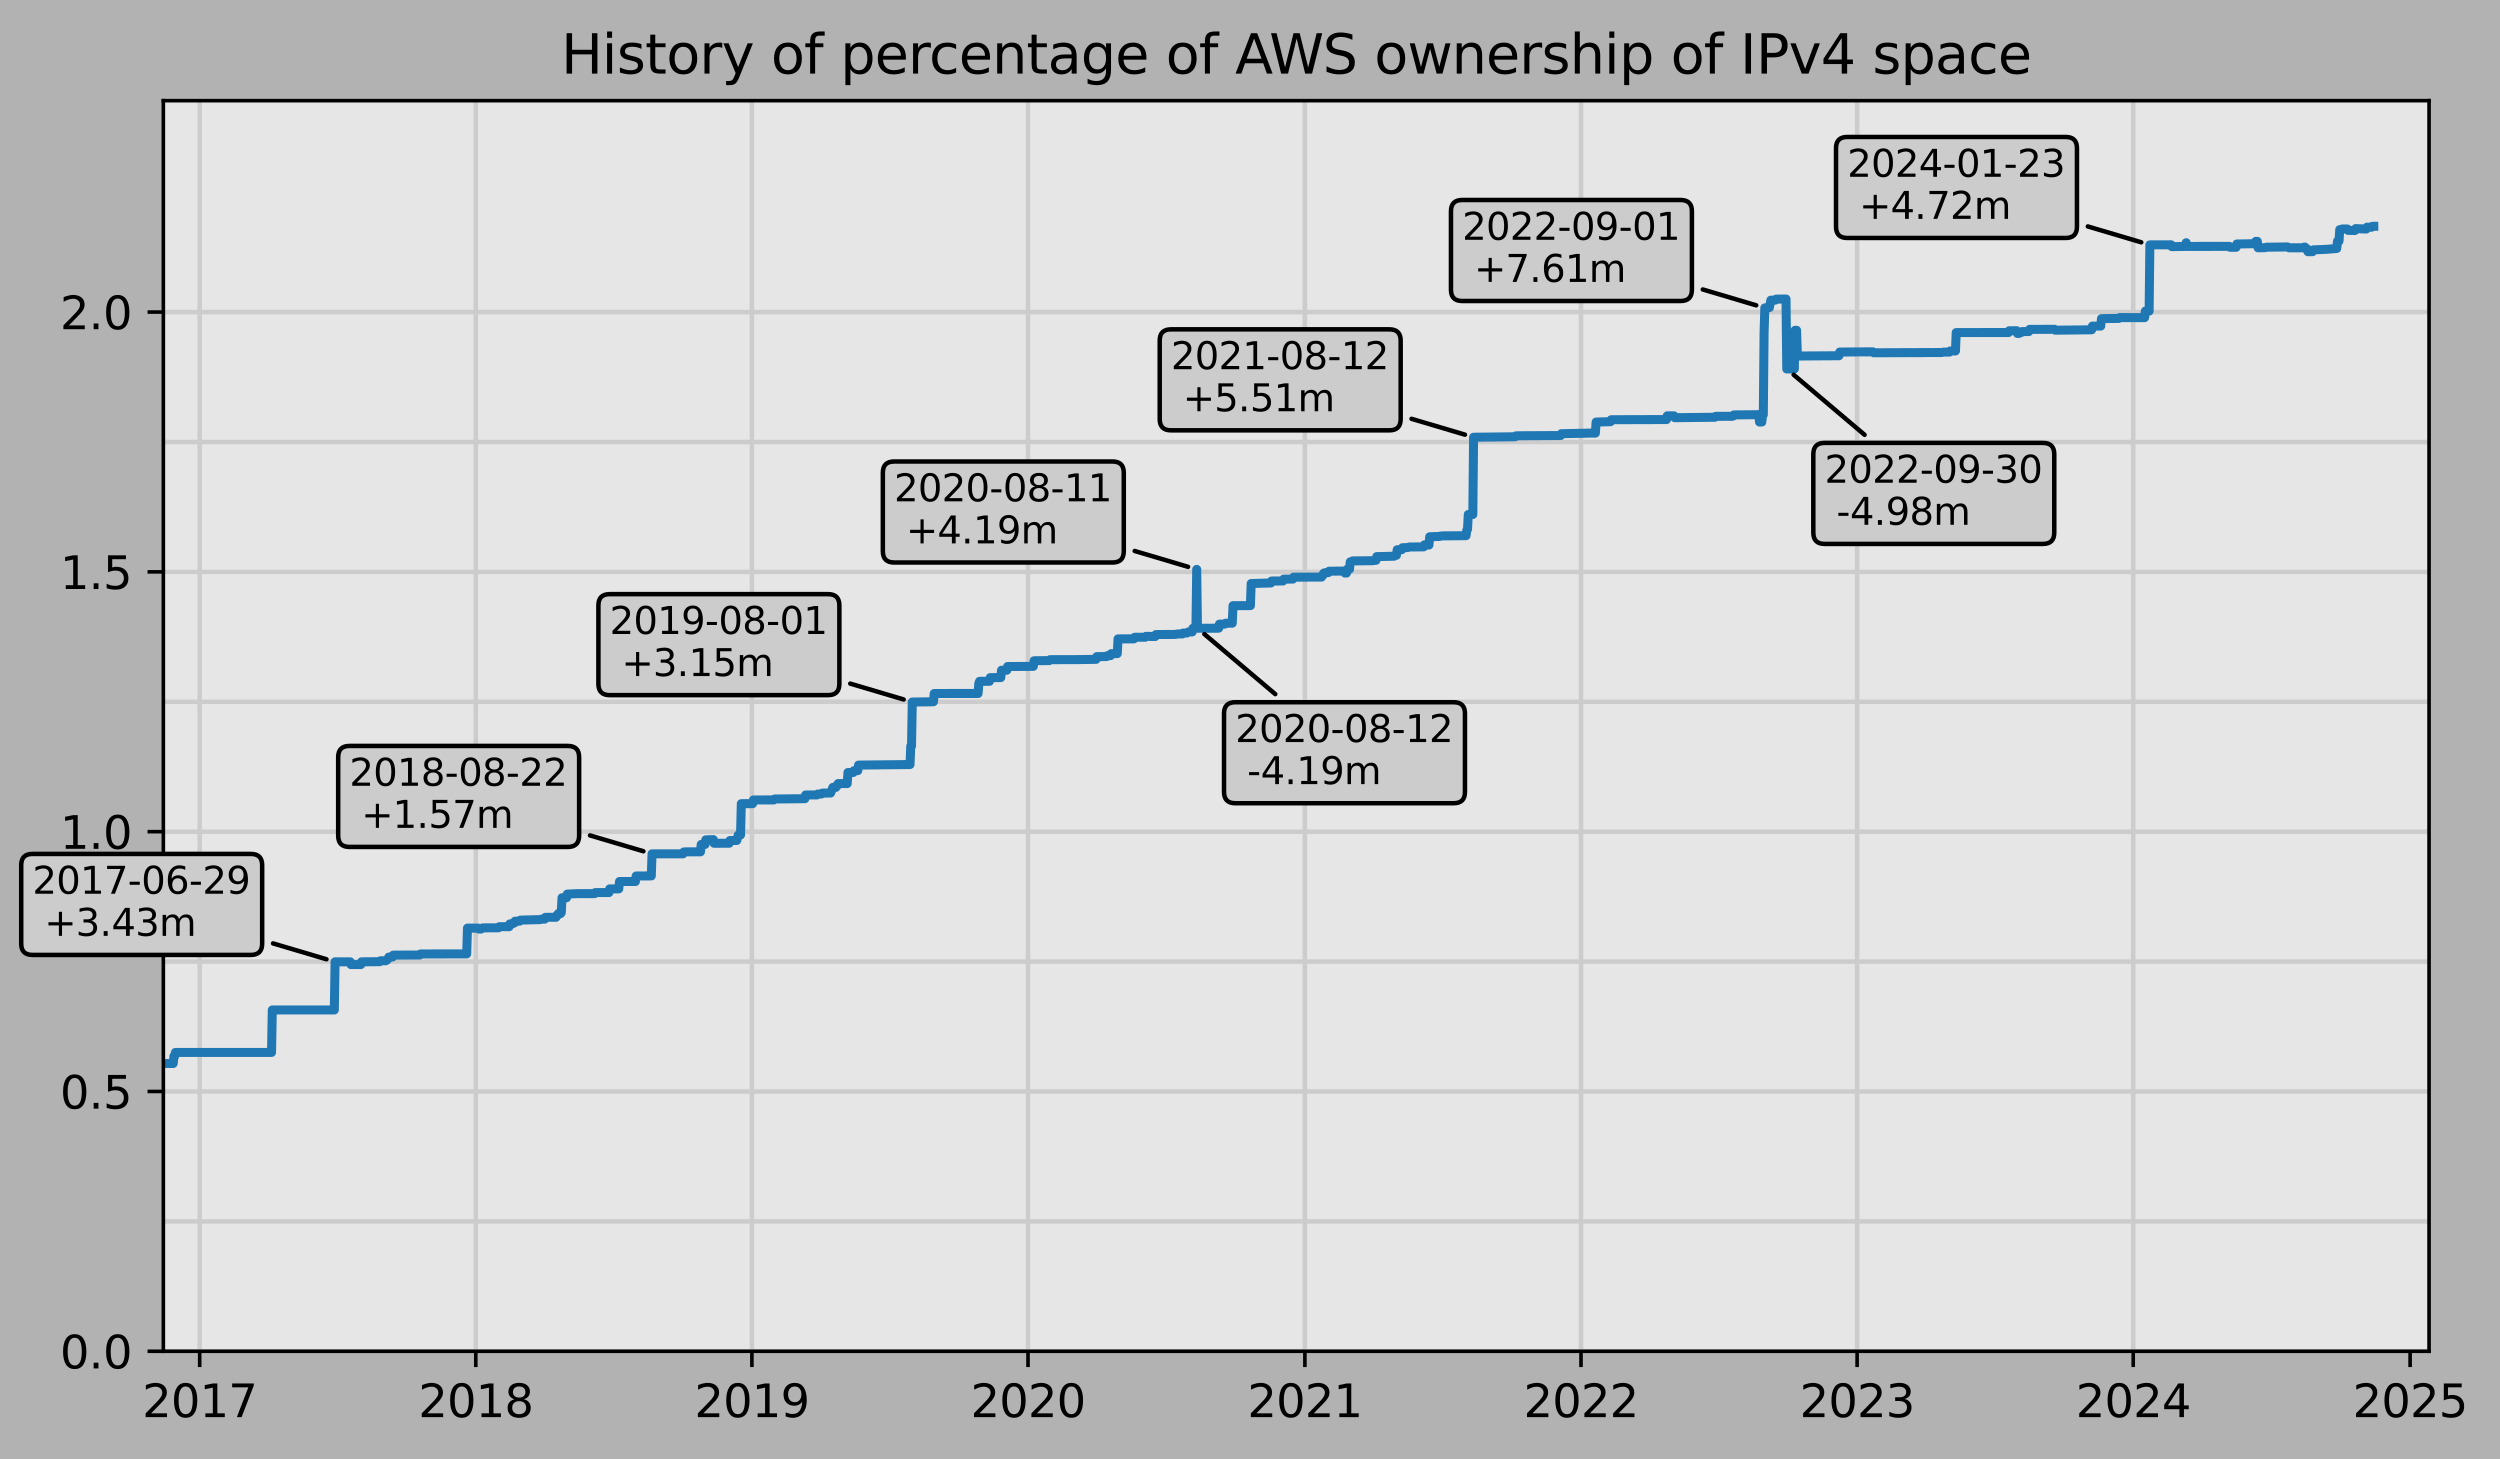 <?xml version="1.0" encoding="utf-8" standalone="no"?>
<!DOCTYPE svg PUBLIC "-//W3C//DTD SVG 1.1//EN"
  "http://www.w3.org/Graphics/SVG/1.1/DTD/svg11.dtd">
<svg xmlns:xlink="http://www.w3.org/1999/xlink" width="554.133pt" height="323.396pt" viewBox="0 0 554.133 323.396" xmlns="http://www.w3.org/2000/svg" version="1.1">
 
 <defs>
  <style type="text/css">*{stroke-linejoin: round; stroke-linecap: butt}</style>
 </defs>
 <g id="figure_1">
  <g id="patch_1">
   <path d="M 0 323.396 
L 554.133 323.396 
L 554.133 0 
L 0 0 
z
" style="fill: #b2b2b2"/>
  </g>
  <g id="axes_1">
   <g id="patch_2">
    <path d="M 36.208 299.518 
L 538.408 299.518 
L 538.408 22.318 
L 36.208 22.318 
z
" style="fill: #e6e6e6"/>
   </g>
   <g id="matplotlib.axis_1">
    <g id="xtick_1">
     <g id="line2d_1">
      <defs>
       <path id="ma78f911f2e" d="M 0 0 
L 0 3.5 
" style="stroke: #000000; stroke-width: 0.8"/>
      </defs>
      <g>
       <use xlink:href="#ma78f911f2e" x="44.257" y="299.518" style="stroke: #000000; stroke-width: 0.8"/>
      </g>
     </g>
     <g id="text_1">
      <!-- 2017 -->
      <g transform="translate(31.532 314.117) scale(0.1 -0.1)">
       <defs>
        <path id="DejaVuSans-32" d="M 1228 531 
L 3431 531 
L 3431 0 
L 469 0 
L 469 531 
Q 828 903 1448 1529 
Q 2069 2156 2228 2338 
Q 2531 2678 2651 2914 
Q 2772 3150 2772 3378 
Q 2772 3750 2511 3984 
Q 2250 4219 1831 4219 
Q 1534 4219 1204 4116 
Q 875 4013 500 3803 
L 500 4441 
Q 881 4594 1212 4672 
Q 1544 4750 1819 4750 
Q 2544 4750 2975 4387 
Q 3406 4025 3406 3419 
Q 3406 3131 3298 2873 
Q 3191 2616 2906 2266 
Q 2828 2175 2409 1742 
Q 1991 1309 1228 531 
z
" transform="scale(0.016)"/>
        <path id="DejaVuSans-30" d="M 2034 4250 
Q 1547 4250 1301 3770 
Q 1056 3291 1056 2328 
Q 1056 1369 1301 889 
Q 1547 409 2034 409 
Q 2525 409 2770 889 
Q 3016 1369 3016 2328 
Q 3016 3291 2770 3770 
Q 2525 4250 2034 4250 
z
M 2034 4750 
Q 2819 4750 3233 4129 
Q 3647 3509 3647 2328 
Q 3647 1150 3233 529 
Q 2819 -91 2034 -91 
Q 1250 -91 836 529 
Q 422 1150 422 2328 
Q 422 3509 836 4129 
Q 1250 4750 2034 4750 
z
" transform="scale(0.016)"/>
        <path id="DejaVuSans-31" d="M 794 531 
L 1825 531 
L 1825 4091 
L 703 3866 
L 703 4441 
L 1819 4666 
L 2450 4666 
L 2450 531 
L 3481 531 
L 3481 0 
L 794 0 
L 794 531 
z
" transform="scale(0.016)"/>
        <path id="DejaVuSans-37" d="M 525 4666 
L 3525 4666 
L 3525 4397 
L 1831 0 
L 1172 0 
L 2766 4134 
L 525 4134 
L 525 4666 
z
" transform="scale(0.016)"/>
       </defs>
       <use xlink:href="#DejaVuSans-32"/>
       <use xlink:href="#DejaVuSans-30" x="63.623"/>
       <use xlink:href="#DejaVuSans-31" x="127.246"/>
       <use xlink:href="#DejaVuSans-37" x="190.869"/>
      </g>
     </g>
    </g>
    <g id="xtick_2">
     <g id="line2d_2">
      <g>
       <use xlink:href="#ma78f911f2e" x="105.459" y="299.518" style="stroke: #000000; stroke-width: 0.8"/>
      </g>
     </g>
     <g id="text_2">
      <!-- 2018 -->
      <g transform="translate(92.734 314.117) scale(0.1 -0.1)">
       <defs>
        <path id="DejaVuSans-38" d="M 2034 2216 
Q 1584 2216 1326 1975 
Q 1069 1734 1069 1313 
Q 1069 891 1326 650 
Q 1584 409 2034 409 
Q 2484 409 2743 651 
Q 3003 894 3003 1313 
Q 3003 1734 2745 1975 
Q 2488 2216 2034 2216 
z
M 1403 2484 
Q 997 2584 770 2862 
Q 544 3141 544 3541 
Q 544 4100 942 4425 
Q 1341 4750 2034 4750 
Q 2731 4750 3128 4425 
Q 3525 4100 3525 3541 
Q 3525 3141 3298 2862 
Q 3072 2584 2669 2484 
Q 3125 2378 3379 2068 
Q 3634 1759 3634 1313 
Q 3634 634 3220 271 
Q 2806 -91 2034 -91 
Q 1263 -91 848 271 
Q 434 634 434 1313 
Q 434 1759 690 2068 
Q 947 2378 1403 2484 
z
M 1172 3481 
Q 1172 3119 1398 2916 
Q 1625 2713 2034 2713 
Q 2441 2713 2670 2916 
Q 2900 3119 2900 3481 
Q 2900 3844 2670 4047 
Q 2441 4250 2034 4250 
Q 1625 4250 1398 4047 
Q 1172 3844 1172 3481 
z
" transform="scale(0.016)"/>
       </defs>
       <use xlink:href="#DejaVuSans-32"/>
       <use xlink:href="#DejaVuSans-30" x="63.623"/>
       <use xlink:href="#DejaVuSans-31" x="127.246"/>
       <use xlink:href="#DejaVuSans-38" x="190.869"/>
      </g>
     </g>
    </g>
    <g id="xtick_3">
     <g id="line2d_3">
      <g>
       <use xlink:href="#ma78f911f2e" x="166.661" y="299.518" style="stroke: #000000; stroke-width: 0.8"/>
      </g>
     </g>
     <g id="text_3">
      <!-- 2019 -->
      <g transform="translate(153.936 314.117) scale(0.1 -0.1)">
       <defs>
        <path id="DejaVuSans-39" d="M 703 97 
L 703 672 
Q 941 559 1184 500 
Q 1428 441 1663 441 
Q 2288 441 2617 861 
Q 2947 1281 2994 2138 
Q 2813 1869 2534 1725 
Q 2256 1581 1919 1581 
Q 1219 1581 811 2004 
Q 403 2428 403 3163 
Q 403 3881 828 4315 
Q 1253 4750 1959 4750 
Q 2769 4750 3195 4129 
Q 3622 3509 3622 2328 
Q 3622 1225 3098 567 
Q 2575 -91 1691 -91 
Q 1453 -91 1209 -44 
Q 966 3 703 97 
z
M 1959 2075 
Q 2384 2075 2632 2365 
Q 2881 2656 2881 3163 
Q 2881 3666 2632 3958 
Q 2384 4250 1959 4250 
Q 1534 4250 1286 3958 
Q 1038 3666 1038 3163 
Q 1038 2656 1286 2365 
Q 1534 2075 1959 2075 
z
" transform="scale(0.016)"/>
       </defs>
       <use xlink:href="#DejaVuSans-32"/>
       <use xlink:href="#DejaVuSans-30" x="63.623"/>
       <use xlink:href="#DejaVuSans-31" x="127.246"/>
       <use xlink:href="#DejaVuSans-39" x="190.869"/>
      </g>
     </g>
    </g>
    <g id="xtick_4">
     <g id="line2d_4">
      <g>
       <use xlink:href="#ma78f911f2e" x="227.862" y="299.518" style="stroke: #000000; stroke-width: 0.8"/>
      </g>
     </g>
     <g id="text_4">
      <!-- 2020 -->
      <g transform="translate(215.137 314.117) scale(0.1 -0.1)">
       <use xlink:href="#DejaVuSans-32"/>
       <use xlink:href="#DejaVuSans-30" x="63.623"/>
       <use xlink:href="#DejaVuSans-32" x="127.246"/>
       <use xlink:href="#DejaVuSans-30" x="190.869"/>
      </g>
     </g>
    </g>
    <g id="xtick_5">
     <g id="line2d_5">
      <g>
       <use xlink:href="#ma78f911f2e" x="289.232" y="299.518" style="stroke: #000000; stroke-width: 0.8"/>
      </g>
     </g>
     <g id="text_5">
      <!-- 2021 -->
      <g transform="translate(276.507 314.117) scale(0.1 -0.1)">
       <use xlink:href="#DejaVuSans-32"/>
       <use xlink:href="#DejaVuSans-30" x="63.623"/>
       <use xlink:href="#DejaVuSans-32" x="127.246"/>
       <use xlink:href="#DejaVuSans-31" x="190.869"/>
      </g>
     </g>
    </g>
    <g id="xtick_6">
     <g id="line2d_6">
      <g>
       <use xlink:href="#ma78f911f2e" x="350.434" y="299.518" style="stroke: #000000; stroke-width: 0.8"/>
      </g>
     </g>
     <g id="text_6">
      <!-- 2022 -->
      <g transform="translate(337.709 314.117) scale(0.1 -0.1)">
       <use xlink:href="#DejaVuSans-32"/>
       <use xlink:href="#DejaVuSans-30" x="63.623"/>
       <use xlink:href="#DejaVuSans-32" x="127.246"/>
       <use xlink:href="#DejaVuSans-32" x="190.869"/>
      </g>
     </g>
    </g>
    <g id="xtick_7">
     <g id="line2d_7">
      <g>
       <use xlink:href="#ma78f911f2e" x="411.636" y="299.518" style="stroke: #000000; stroke-width: 0.8"/>
      </g>
     </g>
     <g id="text_7">
      <!-- 2023 -->
      <g transform="translate(398.911 314.117) scale(0.1 -0.1)">
       <defs>
        <path id="DejaVuSans-33" d="M 2597 2516 
Q 3050 2419 3304 2112 
Q 3559 1806 3559 1356 
Q 3559 666 3084 287 
Q 2609 -91 1734 -91 
Q 1441 -91 1130 -33 
Q 819 25 488 141 
L 488 750 
Q 750 597 1062 519 
Q 1375 441 1716 441 
Q 2309 441 2620 675 
Q 2931 909 2931 1356 
Q 2931 1769 2642 2001 
Q 2353 2234 1838 2234 
L 1294 2234 
L 1294 2753 
L 1863 2753 
Q 2328 2753 2575 2939 
Q 2822 3125 2822 3475 
Q 2822 3834 2567 4026 
Q 2313 4219 1838 4219 
Q 1578 4219 1281 4162 
Q 984 4106 628 3988 
L 628 4550 
Q 988 4650 1302 4700 
Q 1616 4750 1894 4750 
Q 2613 4750 3031 4423 
Q 3450 4097 3450 3541 
Q 3450 3153 3228 2886 
Q 3006 2619 2597 2516 
z
" transform="scale(0.016)"/>
       </defs>
       <use xlink:href="#DejaVuSans-32"/>
       <use xlink:href="#DejaVuSans-30" x="63.623"/>
       <use xlink:href="#DejaVuSans-32" x="127.246"/>
       <use xlink:href="#DejaVuSans-33" x="190.869"/>
      </g>
     </g>
    </g>
    <g id="xtick_8">
     <g id="line2d_8">
      <g>
       <use xlink:href="#ma78f911f2e" x="472.838" y="299.518" style="stroke: #000000; stroke-width: 0.8"/>
      </g>
     </g>
     <g id="text_8">
      <!-- 2024 -->
      <g transform="translate(460.113 314.117) scale(0.1 -0.1)">
       <defs>
        <path id="DejaVuSans-34" d="M 2419 4116 
L 825 1625 
L 2419 1625 
L 2419 4116 
z
M 2253 4666 
L 3047 4666 
L 3047 1625 
L 3713 1625 
L 3713 1100 
L 3047 1100 
L 3047 0 
L 2419 0 
L 2419 1100 
L 313 1100 
L 313 1709 
L 2253 4666 
z
" transform="scale(0.016)"/>
       </defs>
       <use xlink:href="#DejaVuSans-32"/>
       <use xlink:href="#DejaVuSans-30" x="63.623"/>
       <use xlink:href="#DejaVuSans-32" x="127.246"/>
       <use xlink:href="#DejaVuSans-34" x="190.869"/>
      </g>
     </g>
    </g>
    <g id="xtick_9">
     <g id="line2d_9">
      <g>
       <use xlink:href="#ma78f911f2e" x="534.208" y="299.518" style="stroke: #000000; stroke-width: 0.8"/>
      </g>
     </g>
     <g id="text_9">
      <!-- 2025 -->
      <g transform="translate(521.483 314.117) scale(0.1 -0.1)">
       <defs>
        <path id="DejaVuSans-35" d="M 691 4666 
L 3169 4666 
L 3169 4134 
L 1269 4134 
L 1269 2991 
Q 1406 3038 1543 3061 
Q 1681 3084 1819 3084 
Q 2600 3084 3056 2656 
Q 3513 2228 3513 1497 
Q 3513 744 3044 326 
Q 2575 -91 1722 -91 
Q 1428 -91 1123 -41 
Q 819 9 494 109 
L 494 744 
Q 775 591 1075 516 
Q 1375 441 1709 441 
Q 2250 441 2565 725 
Q 2881 1009 2881 1497 
Q 2881 1984 2565 2268 
Q 2250 2553 1709 2553 
Q 1456 2553 1204 2497 
Q 953 2441 691 2322 
L 691 4666 
z
" transform="scale(0.016)"/>
       </defs>
       <use xlink:href="#DejaVuSans-32"/>
       <use xlink:href="#DejaVuSans-30" x="63.623"/>
       <use xlink:href="#DejaVuSans-32" x="127.246"/>
       <use xlink:href="#DejaVuSans-35" x="190.869"/>
      </g>
     </g>
    </g>
   </g>
   <g id="matplotlib.axis_2">
    <g id="ytick_1">
     <g id="line2d_10">
      <defs>
       <path id="ma562af20d9" d="M 0 0 
L -3.5 0 
" style="stroke: #000000; stroke-width: 0.8"/>
      </defs>
      <g>
       <use xlink:href="#ma562af20d9" x="36.208" y="299.518" style="stroke: #000000; stroke-width: 0.8"/>
      </g>
     </g>
     <g id="text_10">
      <!-- 0.0 -->
      <g transform="translate(13.305 303.317) scale(0.1 -0.1)">
       <defs>
        <path id="DejaVuSans-2e" d="M 684 794 
L 1344 794 
L 1344 0 
L 684 0 
L 684 794 
z
" transform="scale(0.016)"/>
       </defs>
       <use xlink:href="#DejaVuSans-30"/>
       <use xlink:href="#DejaVuSans-2e" x="63.623"/>
       <use xlink:href="#DejaVuSans-30" x="95.41"/>
      </g>
     </g>
    </g>
    <g id="ytick_2">
     <g id="line2d_11">
      <g>
       <use xlink:href="#ma562af20d9" x="36.208" y="241.932" style="stroke: #000000; stroke-width: 0.8"/>
      </g>
     </g>
     <g id="text_11">
      <!-- 0.5 -->
      <g transform="translate(13.305 245.732) scale(0.1 -0.1)">
       <use xlink:href="#DejaVuSans-30"/>
       <use xlink:href="#DejaVuSans-2e" x="63.623"/>
       <use xlink:href="#DejaVuSans-35" x="95.41"/>
      </g>
     </g>
    </g>
    <g id="ytick_3">
     <g id="line2d_12">
      <g>
       <use xlink:href="#ma562af20d9" x="36.208" y="184.346" style="stroke: #000000; stroke-width: 0.8"/>
      </g>
     </g>
     <g id="text_12">
      <!-- 1.0 -->
      <g transform="translate(13.305 188.146) scale(0.1 -0.1)">
       <use xlink:href="#DejaVuSans-31"/>
       <use xlink:href="#DejaVuSans-2e" x="63.623"/>
       <use xlink:href="#DejaVuSans-30" x="95.41"/>
      </g>
     </g>
    </g>
    <g id="ytick_4">
     <g id="line2d_13">
      <g>
       <use xlink:href="#ma562af20d9" x="36.208" y="126.761" style="stroke: #000000; stroke-width: 0.8"/>
      </g>
     </g>
     <g id="text_13">
      <!-- 1.5 -->
      <g transform="translate(13.305 130.56) scale(0.1 -0.1)">
       <use xlink:href="#DejaVuSans-31"/>
       <use xlink:href="#DejaVuSans-2e" x="63.623"/>
       <use xlink:href="#DejaVuSans-35" x="95.41"/>
      </g>
     </g>
    </g>
    <g id="ytick_5">
     <g id="line2d_14">
      <g>
       <use xlink:href="#ma562af20d9" x="36.208" y="69.175" style="stroke: #000000; stroke-width: 0.8"/>
      </g>
     </g>
     <g id="text_14">
      <!-- 2.0 -->
      <g transform="translate(13.305 72.974) scale(0.1 -0.1)">
       <use xlink:href="#DejaVuSans-32"/>
       <use xlink:href="#DejaVuSans-2e" x="63.623"/>
       <use xlink:href="#DejaVuSans-30" x="95.41"/>
      </g>
     </g>
    </g>
   </g>
   <g id="line2d_15">
    <path clip-path="url(#pd0e315f9e5)" style="fill: none; stroke: #cccccc; stroke-linecap: square"/>
   </g>
   <g id="line2d_16">
    <path d="M 44.257 299.518 
L 44.257 22.318 
" clip-path="url(#pd0e315f9e5)" style="fill: none; stroke: #cccccc; stroke-linecap: square"/>
   </g>
   <g id="line2d_17">
    <path d="M 105.459 299.518 
L 105.459 22.318 
" clip-path="url(#pd0e315f9e5)" style="fill: none; stroke: #cccccc; stroke-linecap: square"/>
   </g>
   <g id="line2d_18">
    <path d="M 166.661 299.518 
L 166.661 22.318 
" clip-path="url(#pd0e315f9e5)" style="fill: none; stroke: #cccccc; stroke-linecap: square"/>
   </g>
   <g id="line2d_19">
    <path d="M 227.862 299.518 
L 227.862 22.318 
" clip-path="url(#pd0e315f9e5)" style="fill: none; stroke: #cccccc; stroke-linecap: square"/>
   </g>
   <g id="line2d_20">
    <path d="M 289.232 299.518 
L 289.232 22.318 
" clip-path="url(#pd0e315f9e5)" style="fill: none; stroke: #cccccc; stroke-linecap: square"/>
   </g>
   <g id="line2d_21">
    <path d="M 350.434 299.518 
L 350.434 22.318 
" clip-path="url(#pd0e315f9e5)" style="fill: none; stroke: #cccccc; stroke-linecap: square"/>
   </g>
   <g id="line2d_22">
    <path d="M 411.636 299.518 
L 411.636 22.318 
" clip-path="url(#pd0e315f9e5)" style="fill: none; stroke: #cccccc; stroke-linecap: square"/>
   </g>
   <g id="line2d_23">
    <path d="M 472.838 299.518 
L 472.838 22.318 
" clip-path="url(#pd0e315f9e5)" style="fill: none; stroke: #cccccc; stroke-linecap: square"/>
   </g>
   <g id="line2d_24">
    <path d="M 36.208 299.518 
L 538.408 299.518 
" clip-path="url(#pd0e315f9e5)" style="fill: none; stroke: #cccccc; stroke-linecap: square"/>
   </g>
   <g id="line2d_25">
    <path d="M 36.208 270.725 
L 538.408 270.725 
" clip-path="url(#pd0e315f9e5)" style="fill: none; stroke: #cccccc; stroke-linecap: square"/>
   </g>
   <g id="line2d_26">
    <path d="M 36.208 241.932 
L 538.408 241.932 
" clip-path="url(#pd0e315f9e5)" style="fill: none; stroke: #cccccc; stroke-linecap: square"/>
   </g>
   <g id="line2d_27">
    <path d="M 36.208 213.139 
L 538.408 213.139 
" clip-path="url(#pd0e315f9e5)" style="fill: none; stroke: #cccccc; stroke-linecap: square"/>
   </g>
   <g id="line2d_28">
    <path d="M 36.208 184.346 
L 538.408 184.346 
" clip-path="url(#pd0e315f9e5)" style="fill: none; stroke: #cccccc; stroke-linecap: square"/>
   </g>
   <g id="line2d_29">
    <path d="M 36.208 155.554 
L 538.408 155.554 
" clip-path="url(#pd0e315f9e5)" style="fill: none; stroke: #cccccc; stroke-linecap: square"/>
   </g>
   <g id="line2d_30">
    <path d="M 36.208 126.761 
L 538.408 126.761 
" clip-path="url(#pd0e315f9e5)" style="fill: none; stroke: #cccccc; stroke-linecap: square"/>
   </g>
   <g id="line2d_31">
    <path d="M 36.208 97.968 
L 538.408 97.968 
" clip-path="url(#pd0e315f9e5)" style="fill: none; stroke: #cccccc; stroke-linecap: square"/>
   </g>
   <g id="line2d_32">
    <path d="M 36.208 69.175 
L 538.408 69.175 
" clip-path="url(#pd0e315f9e5)" style="fill: none; stroke: #cccccc; stroke-linecap: square"/>
   </g>
   <g id="line2d_33">
    <path d="M 36.208 235.728 
L 38.388 235.724 
L 38.556 234.093 
L 38.723 234.093 
L 38.891 233.277 
L 41.909 233.271 
L 60.186 233.271 
L 60.354 223.86 
L 74.103 223.86 
L 74.271 213.191 
L 77.624 213.191 
L 77.792 213.8 
L 79.972 213.804 
L 80.139 213.193 
L 84.164 213.162 
L 84.331 212.959 
L 85.505 212.954 
L 85.673 212.75 
L 85.84 212.75 
L 86.008 212.546 
L 86.176 212.139 
L 87.014 212.113 
L 87.182 211.705 
L 93.05 211.679 
L 93.218 211.45 
L 103.446 211.431 
L 103.614 205.722 
L 105.962 205.722 
L 106.129 205.926 
L 106.632 205.926 
L 106.968 205.671 
L 110.489 205.648 
L 110.657 205.403 
L 112.836 205.404 
L 113.004 204.792 
L 113.507 204.79 
L 113.675 204.586 
L 114.01 204.585 
L 114.178 204.177 
L 115.184 204.176 
L 115.351 203.943 
L 119.711 203.837 
L 120.046 203.735 
L 120.717 203.734 
L 120.885 203.326 
L 123.232 203.323 
L 123.4 202.915 
L 123.568 202.915 
L 123.735 202.507 
L 124.238 202.507 
L 124.406 202.304 
L 124.574 198.991 
L 125.58 198.991 
L 125.747 198.175 
L 128.095 198.072 
L 129.436 198.072 
L 131.784 198.069 
L 131.951 197.84 
L 134.97 197.84 
L 135.137 197.024 
L 137.149 197.022 
L 137.317 195.39 
L 140.838 195.392 
L 141.006 194.166 
L 144.36 194.149 
L 144.527 189.255 
L 151.402 189.252 
L 151.57 188.844 
L 152.24 188.812 
L 155.258 188.81 
L 155.426 187.179 
L 156.265 187.179 
L 156.432 186.159 
L 158.109 186.098 
L 158.277 186.914 
L 161.63 186.906 
L 161.798 186.295 
L 163.307 186.294 
L 163.642 185.068 
L 164.145 185.068 
L 164.313 178.136 
L 166.828 178.133 
L 166.996 177.314 
L 171.523 177.307 
L 171.691 177.103 
L 178.398 177.032 
L 178.566 176.215 
L 181.081 176.206 
L 181.248 176.002 
L 182.087 175.995 
L 182.254 175.791 
L 184.099 175.78 
L 184.434 174.965 
L 184.602 174.534 
L 185.273 174.534 
L 185.44 174.126 
L 185.608 174.126 
L 185.776 173.684 
L 187.788 173.682 
L 187.955 171.226 
L 189.129 171.222 
L 189.297 170.813 
L 190.135 170.81 
L 190.303 169.585 
L 201.705 169.462 
L 201.873 165.394 
L 202.04 165.394 
L 202.208 155.608 
L 205.729 155.568 
L 206.903 155.548 
L 207.071 153.713 
L 216.796 153.709 
L 216.964 151.429 
L 217.131 151.021 
L 219.311 151.014 
L 219.479 150.199 
L 221.826 150.188 
L 221.994 148.557 
L 223.168 148.556 
L 223.335 147.741 
L 229.036 147.701 
L 229.204 146.459 
L 232.557 146.424 
L 232.725 146.221 
L 239.097 146.204 
L 242.953 146.142 
L 243.121 145.543 
L 245.301 145.529 
L 245.469 145.326 
L 246.139 145.325 
L 246.307 144.884 
L 247.648 144.874 
L 247.816 141.61 
L 251.337 141.605 
L 251.505 141.248 
L 253.852 141.246 
L 254.02 141.043 
L 256.032 141.091 
L 256.2 140.661 
L 257.206 140.637 
L 260.559 140.625 
L 260.895 140.523 
L 262.069 140.52 
L 262.236 140.31 
L 263.075 140.308 
L 263.41 140.072 
L 264.248 140.072 
L 264.416 139.257 
L 265.087 139.257 
L 265.254 126.208 
L 265.422 139.256 
L 270.117 139.24 
L 270.285 138.344 
L 271.458 138.343 
L 271.626 138.139 
L 273.135 138.128 
L 273.303 134.248 
L 277.159 134.233 
L 277.327 129.34 
L 280.345 129.253 
L 281.184 129.226 
L 281.687 129.224 
L 281.854 128.784 
L 284.37 128.776 
L 284.537 128.362 
L 286.549 128.359 
L 286.717 127.931 
L 292.921 127.912 
L 293.089 127.476 
L 293.256 127.476 
L 293.424 127.032 
L 293.759 126.926 
L 294.43 126.917 
L 294.598 126.611 
L 297.951 126.576 
L 298.119 127.016 
L 298.454 127.014 
L 298.622 126.168 
L 299.125 126.168 
L 299.293 124.537 
L 299.628 124.536 
L 299.796 124.329 
L 304.323 124.279 
L 304.658 124.198 
L 304.994 124.197 
L 305.161 123.375 
L 309.018 123.285 
L 309.186 123.08 
L 309.521 123.079 
L 309.689 121.849 
L 310.695 121.843 
L 310.862 121.404 
L 312.036 121.364 
L 312.372 121.243 
L 315.557 121.216 
L 315.725 120.767 
L 316.731 120.813 
L 316.899 118.978 
L 319.079 118.901 
L 319.414 118.801 
L 320.252 118.774 
L 324.947 118.733 
L 325.115 117.507 
L 325.283 117.303 
L 325.45 114.041 
L 326.456 114.04 
L 326.624 96.914 
L 335.846 96.811 
L 336.014 96.607 
L 337.188 96.587 
L 345.907 96.537 
L 346.075 96.13 
L 351.44 96.024 
L 352.279 95.998 
L 353.62 95.994 
L 353.788 93.547 
L 356.974 93.471 
L 357.141 93.033 
L 369.382 92.994 
L 369.549 92.177 
L 371.058 92.177 
L 371.226 92.584 
L 380.113 92.485 
L 380.281 92.281 
L 383.969 92.276 
L 384.137 92.224 
L 384.305 91.967 
L 389.838 91.911 
L 390.006 93.545 
L 390.509 93.545 
L 390.677 91.914 
L 390.844 91.914 
L 391.012 73.769 
L 391.18 68.244 
L 392.186 68.185 
L 392.521 66.534 
L 393.527 66.513 
L 393.695 66.299 
L 395.875 66.283 
L 396.042 81.777 
L 397.719 81.779 
L 397.887 73.216 
L 398.222 73.216 
L 398.39 78.915 
L 407.612 78.849 
L 407.78 78.034 
L 412.978 77.995 
L 415.157 77.991 
L 415.325 78.195 
L 430.416 78.137 
L 430.751 78.047 
L 432.093 78.046 
L 432.26 77.791 
L 433.434 77.789 
L 433.602 73.711 
L 445.171 73.708 
L 445.339 73.32 
L 447.016 73.305 
L 447.184 73.913 
L 447.519 73.907 
L 447.687 73.703 
L 448.022 73.703 
L 448.19 73.499 
L 449.699 73.487 
L 449.866 73.009 
L 455.4 72.993 
L 455.567 73.19 
L 463.616 73.099 
L 463.784 72.283 
L 465.628 72.283 
L 465.796 70.629 
L 469.652 70.572 
L 469.82 70.394 
L 475.353 70.409 
L 475.521 68.956 
L 476.359 68.954 
L 476.527 54.274 
L 481.222 54.263 
L 481.39 54.667 
L 484.408 54.623 
L 484.575 53.807 
L 484.743 54.622 
L 494.133 54.606 
L 494.301 54.81 
L 495.642 54.811 
L 495.81 54.084 
L 499.666 54.017 
L 500.002 53.499 
L 500.337 53.498 
L 500.505 54.926 
L 502.014 54.9 
L 502.349 54.795 
L 507.044 54.734 
L 507.379 54.926 
L 510.565 54.922 
L 510.733 54.769 
L 510.901 54.769 
L 511.068 55.177 
L 511.404 55.177 
L 511.571 55.788 
L 512.577 55.787 
L 512.745 55.38 
L 515.428 55.277 
L 517.943 55.082 
L 518.111 53.449 
L 518.446 53.449 
L 518.614 50.894 
L 518.782 50.894 
L 519.117 50.761 
L 520.291 50.756 
L 520.458 51.061 
L 521.967 51.092 
L 522.135 50.671 
L 524.483 50.768 
L 524.65 50.36 
L 525.656 50.363 
L 525.824 50.158 
L 526.159 50.156 
L 526.159 50.156 
" clip-path="url(#pd0e315f9e5)" style="fill: none; stroke: #1f77b4; stroke-width: 2; stroke-linecap: square"/>
   </g>
   <g id="patch_3">
    <path d="M 36.208 299.518 
L 36.208 22.318 
" style="fill: none; stroke: #000000; stroke-width: 0.8; stroke-linejoin: miter; stroke-linecap: square"/>
   </g>
   <g id="patch_4">
    <path d="M 538.408 299.518 
L 538.408 22.318 
" style="fill: none; stroke: #000000; stroke-width: 0.8; stroke-linejoin: miter; stroke-linecap: square"/>
   </g>
   <g id="patch_5">
    <path d="M 36.208 299.518 
L 538.408 299.518 
" style="fill: none; stroke: #000000; stroke-width: 0.8; stroke-linejoin: miter; stroke-linecap: square"/>
   </g>
   <g id="patch_6">
    <path d="M 36.208 22.318 
L 538.408 22.318 
" style="fill: none; stroke: #000000; stroke-width: 0.8; stroke-linejoin: miter; stroke-linecap: square"/>
   </g>
   <g id="patch_7">
    <path d="M 60.523 209.111 
Q 66.438 210.866 72.354 212.622 
" style="fill: none; stroke: #000000; stroke-linecap: round"/>
   </g>
   <g id="text_15">
    <g id="patch_8">
     <path d="M 7.2 211.663 
L 55.61 211.663 
Q 58.109 211.663 58.109 209.164 
L 58.109 191.775 
Q 58.109 189.276 55.61 189.276 
L 7.2 189.276 
Q 4.701 189.276 4.701 191.775 
L 4.701 209.164 
Q 4.701 211.663 7.2 211.663 
z
" style="fill: #cccccc; stroke: #000000; stroke-linejoin: miter"/>
    </g>
    <!-- 2017-06-29 -->
    <g transform="translate(7.2 198.104) scale(0.083 -0.083)">
     <defs>
      <path id="DejaVuSans-2d" d="M 313 2009 
L 1997 2009 
L 1997 1497 
L 313 1497 
L 313 2009 
z
" transform="scale(0.016)"/>
      <path id="DejaVuSans-36" d="M 2113 2584 
Q 1688 2584 1439 2293 
Q 1191 2003 1191 1497 
Q 1191 994 1439 701 
Q 1688 409 2113 409 
Q 2538 409 2786 701 
Q 3034 994 3034 1497 
Q 3034 2003 2786 2293 
Q 2538 2584 2113 2584 
z
M 3366 4563 
L 3366 3988 
Q 3128 4100 2886 4159 
Q 2644 4219 2406 4219 
Q 1781 4219 1451 3797 
Q 1122 3375 1075 2522 
Q 1259 2794 1537 2939 
Q 1816 3084 2150 3084 
Q 2853 3084 3261 2657 
Q 3669 2231 3669 1497 
Q 3669 778 3244 343 
Q 2819 -91 2113 -91 
Q 1303 -91 875 529 
Q 447 1150 447 2328 
Q 447 3434 972 4092 
Q 1497 4750 2381 4750 
Q 2619 4750 2861 4703 
Q 3103 4656 3366 4563 
z
" transform="scale(0.016)"/>
     </defs>
     <use xlink:href="#DejaVuSans-32"/>
     <use xlink:href="#DejaVuSans-30" x="63.623"/>
     <use xlink:href="#DejaVuSans-31" x="127.246"/>
     <use xlink:href="#DejaVuSans-37" x="190.869"/>
     <use xlink:href="#DejaVuSans-2d" x="254.492"/>
     <use xlink:href="#DejaVuSans-30" x="290.576"/>
     <use xlink:href="#DejaVuSans-36" x="354.199"/>
     <use xlink:href="#DejaVuSans-2d" x="417.822"/>
     <use xlink:href="#DejaVuSans-32" x="453.906"/>
     <use xlink:href="#DejaVuSans-39" x="517.529"/>
    </g>
    <!--  +3.43m  -->
    <g transform="translate(7.2 207.432) scale(0.083 -0.083)">
     <defs>
      <path id="DejaVuSans-20" transform="scale(0.016)"/>
      <path id="DejaVuSans-2b" d="M 2944 4013 
L 2944 2272 
L 4684 2272 
L 4684 1741 
L 2944 1741 
L 2944 0 
L 2419 0 
L 2419 1741 
L 678 1741 
L 678 2272 
L 2419 2272 
L 2419 4013 
L 2944 4013 
z
" transform="scale(0.016)"/>
      <path id="DejaVuSans-6d" d="M 3328 2828 
Q 3544 3216 3844 3400 
Q 4144 3584 4550 3584 
Q 5097 3584 5394 3201 
Q 5691 2819 5691 2113 
L 5691 0 
L 5113 0 
L 5113 2094 
Q 5113 2597 4934 2840 
Q 4756 3084 4391 3084 
Q 3944 3084 3684 2787 
Q 3425 2491 3425 1978 
L 3425 0 
L 2847 0 
L 2847 2094 
Q 2847 2600 2669 2842 
Q 2491 3084 2119 3084 
Q 1678 3084 1418 2786 
Q 1159 2488 1159 1978 
L 1159 0 
L 581 0 
L 581 3500 
L 1159 3500 
L 1159 2956 
Q 1356 3278 1631 3431 
Q 1906 3584 2284 3584 
Q 2666 3584 2933 3390 
Q 3200 3197 3328 2828 
z
" transform="scale(0.016)"/>
     </defs>
     <use xlink:href="#DejaVuSans-20"/>
     <use xlink:href="#DejaVuSans-2b" x="31.787"/>
     <use xlink:href="#DejaVuSans-33" x="115.576"/>
     <use xlink:href="#DejaVuSans-2e" x="179.199"/>
     <use xlink:href="#DejaVuSans-34" x="210.986"/>
     <use xlink:href="#DejaVuSans-33" x="274.609"/>
     <use xlink:href="#DejaVuSans-6d" x="338.232"/>
     <use xlink:href="#DejaVuSans-20" x="435.645"/>
    </g>
   </g>
   <g id="patch_9">
    <path d="M 130.779 185.175 
Q 136.695 186.93 142.611 188.686 
" style="fill: none; stroke: #000000; stroke-linecap: round"/>
   </g>
   <g id="text_16">
    <g id="patch_10">
     <path d="M 77.457 187.727 
L 125.867 187.727 
Q 128.366 187.727 128.366 185.228 
L 128.366 167.839 
Q 128.366 165.34 125.867 165.34 
L 77.457 165.34 
Q 74.958 165.34 74.958 167.839 
L 74.958 185.228 
Q 74.958 187.727 77.457 187.727 
z
" style="fill: #cccccc; stroke: #000000; stroke-linejoin: miter"/>
    </g>
    <!-- 2018-08-22 -->
    <g transform="translate(77.457 174.168) scale(0.083 -0.083)">
     <use xlink:href="#DejaVuSans-32"/>
     <use xlink:href="#DejaVuSans-30" x="63.623"/>
     <use xlink:href="#DejaVuSans-31" x="127.246"/>
     <use xlink:href="#DejaVuSans-38" x="190.869"/>
     <use xlink:href="#DejaVuSans-2d" x="254.492"/>
     <use xlink:href="#DejaVuSans-30" x="290.576"/>
     <use xlink:href="#DejaVuSans-38" x="354.199"/>
     <use xlink:href="#DejaVuSans-2d" x="417.822"/>
     <use xlink:href="#DejaVuSans-32" x="453.906"/>
     <use xlink:href="#DejaVuSans-32" x="517.529"/>
    </g>
    <!--  +1.57m  -->
    <g transform="translate(77.457 183.496) scale(0.083 -0.083)">
     <use xlink:href="#DejaVuSans-20"/>
     <use xlink:href="#DejaVuSans-2b" x="31.787"/>
     <use xlink:href="#DejaVuSans-31" x="115.576"/>
     <use xlink:href="#DejaVuSans-2e" x="179.199"/>
     <use xlink:href="#DejaVuSans-35" x="210.986"/>
     <use xlink:href="#DejaVuSans-37" x="274.609"/>
     <use xlink:href="#DejaVuSans-6d" x="338.232"/>
     <use xlink:href="#DejaVuSans-20" x="435.645"/>
    </g>
   </g>
   <g id="patch_11">
    <path d="M 188.46 151.528 
Q 194.376 153.284 200.291 155.039 
" style="fill: none; stroke: #000000; stroke-linecap: round"/>
   </g>
   <g id="text_17">
    <g id="patch_12">
     <path d="M 135.137 154.081 
L 183.548 154.081 
Q 186.047 154.081 186.047 151.582 
L 186.047 134.192 
Q 186.047 131.693 183.548 131.693 
L 135.137 131.693 
Q 132.638 131.693 132.638 134.192 
L 132.638 151.582 
Q 132.638 154.081 135.137 154.081 
z
" style="fill: #cccccc; stroke: #000000; stroke-linejoin: miter"/>
    </g>
    <!-- 2019-08-01 -->
    <g transform="translate(135.137 140.522) scale(0.083 -0.083)">
     <use xlink:href="#DejaVuSans-32"/>
     <use xlink:href="#DejaVuSans-30" x="63.623"/>
     <use xlink:href="#DejaVuSans-31" x="127.246"/>
     <use xlink:href="#DejaVuSans-39" x="190.869"/>
     <use xlink:href="#DejaVuSans-2d" x="254.492"/>
     <use xlink:href="#DejaVuSans-30" x="290.576"/>
     <use xlink:href="#DejaVuSans-38" x="354.199"/>
     <use xlink:href="#DejaVuSans-2d" x="417.822"/>
     <use xlink:href="#DejaVuSans-30" x="453.906"/>
     <use xlink:href="#DejaVuSans-31" x="517.529"/>
    </g>
    <!--  +3.15m  -->
    <g transform="translate(135.137 149.85) scale(0.083 -0.083)">
     <use xlink:href="#DejaVuSans-20"/>
     <use xlink:href="#DejaVuSans-2b" x="31.787"/>
     <use xlink:href="#DejaVuSans-33" x="115.576"/>
     <use xlink:href="#DejaVuSans-2e" x="179.199"/>
     <use xlink:href="#DejaVuSans-31" x="210.986"/>
     <use xlink:href="#DejaVuSans-35" x="274.609"/>
     <use xlink:href="#DejaVuSans-6d" x="338.232"/>
     <use xlink:href="#DejaVuSans-20" x="435.645"/>
    </g>
   </g>
   <g id="patch_13">
    <path d="M 251.506 122.128 
Q 257.422 123.884 263.338 125.639 
" style="fill: none; stroke: #000000; stroke-linecap: round"/>
   </g>
   <g id="text_18">
    <g id="patch_14">
     <path d="M 198.184 124.681 
L 246.594 124.681 
Q 249.093 124.681 249.093 122.182 
L 249.093 104.792 
Q 249.093 102.293 246.594 102.293 
L 198.184 102.293 
Q 195.685 102.293 195.685 104.792 
L 195.685 122.182 
Q 195.685 124.681 198.184 124.681 
z
" style="fill: #cccccc; stroke: #000000; stroke-linejoin: miter"/>
    </g>
    <!-- 2020-08-11 -->
    <g transform="translate(198.184 111.122) scale(0.083 -0.083)">
     <use xlink:href="#DejaVuSans-32"/>
     <use xlink:href="#DejaVuSans-30" x="63.623"/>
     <use xlink:href="#DejaVuSans-32" x="127.246"/>
     <use xlink:href="#DejaVuSans-30" x="190.869"/>
     <use xlink:href="#DejaVuSans-2d" x="254.492"/>
     <use xlink:href="#DejaVuSans-30" x="290.576"/>
     <use xlink:href="#DejaVuSans-38" x="354.199"/>
     <use xlink:href="#DejaVuSans-2d" x="417.822"/>
     <use xlink:href="#DejaVuSans-31" x="453.906"/>
     <use xlink:href="#DejaVuSans-31" x="517.529"/>
    </g>
    <!--  +4.19m  -->
    <g transform="translate(198.184 120.45) scale(0.083 -0.083)">
     <use xlink:href="#DejaVuSans-20"/>
     <use xlink:href="#DejaVuSans-2b" x="31.787"/>
     <use xlink:href="#DejaVuSans-34" x="115.576"/>
     <use xlink:href="#DejaVuSans-2e" x="179.199"/>
     <use xlink:href="#DejaVuSans-31" x="210.986"/>
     <use xlink:href="#DejaVuSans-39" x="274.609"/>
     <use xlink:href="#DejaVuSans-6d" x="338.232"/>
     <use xlink:href="#DejaVuSans-20" x="435.645"/>
    </g>
   </g>
   <g id="patch_15">
    <path d="M 282.668 153.856 
Q 274.808 147.202 266.948 140.548 
" style="fill: none; stroke: #000000; stroke-linecap: round"/>
   </g>
   <g id="text_19">
    <g id="patch_16">
     <path d="M 273.806 178.039 
L 322.216 178.039 
Q 324.715 178.039 324.715 175.54 
L 324.715 158.15 
Q 324.715 155.651 322.216 155.651 
L 273.806 155.651 
Q 271.307 155.651 271.307 158.15 
L 271.307 175.54 
Q 271.307 178.039 273.806 178.039 
z
" style="fill: #cccccc; stroke: #000000; stroke-linejoin: miter"/>
    </g>
    <!-- 2020-08-12 -->
    <g transform="translate(273.806 164.48) scale(0.083 -0.083)">
     <use xlink:href="#DejaVuSans-32"/>
     <use xlink:href="#DejaVuSans-30" x="63.623"/>
     <use xlink:href="#DejaVuSans-32" x="127.246"/>
     <use xlink:href="#DejaVuSans-30" x="190.869"/>
     <use xlink:href="#DejaVuSans-2d" x="254.492"/>
     <use xlink:href="#DejaVuSans-30" x="290.576"/>
     <use xlink:href="#DejaVuSans-38" x="354.199"/>
     <use xlink:href="#DejaVuSans-2d" x="417.822"/>
     <use xlink:href="#DejaVuSans-31" x="453.906"/>
     <use xlink:href="#DejaVuSans-32" x="517.529"/>
    </g>
    <!--  -4.19m  -->
    <g transform="translate(273.806 173.807) scale(0.083 -0.083)">
     <use xlink:href="#DejaVuSans-20"/>
     <use xlink:href="#DejaVuSans-2d" x="31.787"/>
     <use xlink:href="#DejaVuSans-34" x="67.871"/>
     <use xlink:href="#DejaVuSans-2e" x="131.494"/>
     <use xlink:href="#DejaVuSans-31" x="163.281"/>
     <use xlink:href="#DejaVuSans-39" x="226.904"/>
     <use xlink:href="#DejaVuSans-6d" x="290.527"/>
     <use xlink:href="#DejaVuSans-20" x="387.939"/>
    </g>
   </g>
   <g id="patch_17">
    <path d="M 312.876 92.834 
Q 318.792 94.59 324.708 96.345 
" style="fill: none; stroke: #000000; stroke-linecap: round"/>
   </g>
   <g id="text_20">
    <g id="patch_18">
     <path d="M 259.553 95.387 
L 307.964 95.387 
Q 310.463 95.387 310.463 92.888 
L 310.463 75.498 
Q 310.463 72.999 307.964 72.999 
L 259.553 72.999 
Q 257.054 72.999 257.054 75.498 
L 257.054 92.888 
Q 257.054 95.387 259.553 95.387 
z
" style="fill: #cccccc; stroke: #000000; stroke-linejoin: miter"/>
    </g>
    <!-- 2021-08-12 -->
    <g transform="translate(259.553 81.828) scale(0.083 -0.083)">
     <use xlink:href="#DejaVuSans-32"/>
     <use xlink:href="#DejaVuSans-30" x="63.623"/>
     <use xlink:href="#DejaVuSans-32" x="127.246"/>
     <use xlink:href="#DejaVuSans-31" x="190.869"/>
     <use xlink:href="#DejaVuSans-2d" x="254.492"/>
     <use xlink:href="#DejaVuSans-30" x="290.576"/>
     <use xlink:href="#DejaVuSans-38" x="354.199"/>
     <use xlink:href="#DejaVuSans-2d" x="417.822"/>
     <use xlink:href="#DejaVuSans-31" x="453.906"/>
     <use xlink:href="#DejaVuSans-32" x="517.529"/>
    </g>
    <!--  +5.51m  -->
    <g transform="translate(259.553 91.156) scale(0.083 -0.083)">
     <use xlink:href="#DejaVuSans-20"/>
     <use xlink:href="#DejaVuSans-2b" x="31.787"/>
     <use xlink:href="#DejaVuSans-35" x="115.576"/>
     <use xlink:href="#DejaVuSans-2e" x="179.199"/>
     <use xlink:href="#DejaVuSans-35" x="210.986"/>
     <use xlink:href="#DejaVuSans-31" x="274.609"/>
     <use xlink:href="#DejaVuSans-6d" x="338.232"/>
     <use xlink:href="#DejaVuSans-20" x="435.645"/>
    </g>
   </g>
   <g id="patch_19">
    <path d="M 377.432 64.164 
Q 383.347 65.92 389.263 67.676 
" style="fill: none; stroke: #000000; stroke-linecap: round"/>
   </g>
   <g id="text_21">
    <g id="patch_20">
     <path d="M 324.109 66.717 
L 372.519 66.717 
Q 375.018 66.717 375.018 64.218 
L 375.018 46.829 
Q 375.018 44.33 372.519 44.33 
L 324.109 44.33 
Q 321.61 44.33 321.61 46.829 
L 321.61 64.218 
Q 321.61 66.717 324.109 66.717 
z
" style="fill: #cccccc; stroke: #000000; stroke-linejoin: miter"/>
    </g>
    <!-- 2022-09-01 -->
    <g transform="translate(324.109 53.158) scale(0.083 -0.083)">
     <use xlink:href="#DejaVuSans-32"/>
     <use xlink:href="#DejaVuSans-30" x="63.623"/>
     <use xlink:href="#DejaVuSans-32" x="127.246"/>
     <use xlink:href="#DejaVuSans-32" x="190.869"/>
     <use xlink:href="#DejaVuSans-2d" x="254.492"/>
     <use xlink:href="#DejaVuSans-30" x="290.576"/>
     <use xlink:href="#DejaVuSans-39" x="354.199"/>
     <use xlink:href="#DejaVuSans-2d" x="417.822"/>
     <use xlink:href="#DejaVuSans-30" x="453.906"/>
     <use xlink:href="#DejaVuSans-31" x="517.529"/>
    </g>
    <!--  +7.61m  -->
    <g transform="translate(324.109 62.486) scale(0.083 -0.083)">
     <use xlink:href="#DejaVuSans-20"/>
     <use xlink:href="#DejaVuSans-2b" x="31.787"/>
     <use xlink:href="#DejaVuSans-37" x="115.576"/>
     <use xlink:href="#DejaVuSans-2e" x="179.199"/>
     <use xlink:href="#DejaVuSans-36" x="210.986"/>
     <use xlink:href="#DejaVuSans-31" x="274.609"/>
     <use xlink:href="#DejaVuSans-6d" x="338.232"/>
     <use xlink:href="#DejaVuSans-20" x="435.645"/>
    </g>
   </g>
   <g id="patch_21">
    <path d="M 413.288 96.377 
Q 405.428 89.723 397.568 83.069 
" style="fill: none; stroke: #000000; stroke-linecap: round"/>
   </g>
   <g id="text_22">
    <g id="patch_22">
     <path d="M 404.426 120.56 
L 452.836 120.56 
Q 455.335 120.56 455.335 118.061 
L 455.335 100.671 
Q 455.335 98.172 452.836 98.172 
L 404.426 98.172 
Q 401.927 98.172 401.927 100.671 
L 401.927 118.061 
Q 401.927 120.56 404.426 120.56 
z
" style="fill: #cccccc; stroke: #000000; stroke-linejoin: miter"/>
    </g>
    <!-- 2022-09-30 -->
    <g transform="translate(404.426 107.001) scale(0.083 -0.083)">
     <use xlink:href="#DejaVuSans-32"/>
     <use xlink:href="#DejaVuSans-30" x="63.623"/>
     <use xlink:href="#DejaVuSans-32" x="127.246"/>
     <use xlink:href="#DejaVuSans-32" x="190.869"/>
     <use xlink:href="#DejaVuSans-2d" x="254.492"/>
     <use xlink:href="#DejaVuSans-30" x="290.576"/>
     <use xlink:href="#DejaVuSans-39" x="354.199"/>
     <use xlink:href="#DejaVuSans-2d" x="417.822"/>
     <use xlink:href="#DejaVuSans-33" x="453.906"/>
     <use xlink:href="#DejaVuSans-30" x="517.529"/>
    </g>
    <!--  -4.98m  -->
    <g transform="translate(404.426 116.329) scale(0.083 -0.083)">
     <use xlink:href="#DejaVuSans-20"/>
     <use xlink:href="#DejaVuSans-2d" x="31.787"/>
     <use xlink:href="#DejaVuSans-34" x="67.871"/>
     <use xlink:href="#DejaVuSans-2e" x="131.494"/>
     <use xlink:href="#DejaVuSans-39" x="163.281"/>
     <use xlink:href="#DejaVuSans-38" x="226.904"/>
     <use xlink:href="#DejaVuSans-6d" x="290.527"/>
     <use xlink:href="#DejaVuSans-20" x="387.939"/>
    </g>
   </g>
   <g id="patch_23">
    <path d="M 462.779 50.194 
Q 468.695 51.95 474.61 53.705 
" style="fill: none; stroke: #000000; stroke-linecap: round"/>
   </g>
   <g id="text_23">
    <g id="patch_24">
     <path d="M 409.456 52.747 
L 457.867 52.747 
Q 460.366 52.747 460.366 50.248 
L 460.366 32.858 
Q 460.366 30.359 457.867 30.359 
L 409.456 30.359 
Q 406.957 30.359 406.957 32.858 
L 406.957 50.248 
Q 406.957 52.747 409.456 52.747 
z
" style="fill: #cccccc; stroke: #000000; stroke-linejoin: miter"/>
    </g>
    <!-- 2024-01-23 -->
    <g transform="translate(409.456 39.188) scale(0.083 -0.083)">
     <use xlink:href="#DejaVuSans-32"/>
     <use xlink:href="#DejaVuSans-30" x="63.623"/>
     <use xlink:href="#DejaVuSans-32" x="127.246"/>
     <use xlink:href="#DejaVuSans-34" x="190.869"/>
     <use xlink:href="#DejaVuSans-2d" x="254.492"/>
     <use xlink:href="#DejaVuSans-30" x="290.576"/>
     <use xlink:href="#DejaVuSans-31" x="354.199"/>
     <use xlink:href="#DejaVuSans-2d" x="417.822"/>
     <use xlink:href="#DejaVuSans-32" x="453.906"/>
     <use xlink:href="#DejaVuSans-33" x="517.529"/>
    </g>
    <!--  +4.72m  -->
    <g transform="translate(409.456 48.515) scale(0.083 -0.083)">
     <use xlink:href="#DejaVuSans-20"/>
     <use xlink:href="#DejaVuSans-2b" x="31.787"/>
     <use xlink:href="#DejaVuSans-34" x="115.576"/>
     <use xlink:href="#DejaVuSans-2e" x="179.199"/>
     <use xlink:href="#DejaVuSans-37" x="210.986"/>
     <use xlink:href="#DejaVuSans-32" x="274.609"/>
     <use xlink:href="#DejaVuSans-6d" x="338.232"/>
     <use xlink:href="#DejaVuSans-20" x="435.645"/>
    </g>
   </g>
   <g id="text_24">
    <!-- History of percentage of AWS ownership of IPv4 space -->
    <g transform="translate(124.383 16.318) scale(0.12 -0.12)">
     <defs>
      <path id="DejaVuSans-48" d="M 628 4666 
L 1259 4666 
L 1259 2753 
L 3553 2753 
L 3553 4666 
L 4184 4666 
L 4184 0 
L 3553 0 
L 3553 2222 
L 1259 2222 
L 1259 0 
L 628 0 
L 628 4666 
z
" transform="scale(0.016)"/>
      <path id="DejaVuSans-69" d="M 603 3500 
L 1178 3500 
L 1178 0 
L 603 0 
L 603 3500 
z
M 603 4863 
L 1178 4863 
L 1178 4134 
L 603 4134 
L 603 4863 
z
" transform="scale(0.016)"/>
      <path id="DejaVuSans-73" d="M 2834 3397 
L 2834 2853 
Q 2591 2978 2328 3040 
Q 2066 3103 1784 3103 
Q 1356 3103 1142 2972 
Q 928 2841 928 2578 
Q 928 2378 1081 2264 
Q 1234 2150 1697 2047 
L 1894 2003 
Q 2506 1872 2764 1633 
Q 3022 1394 3022 966 
Q 3022 478 2636 193 
Q 2250 -91 1575 -91 
Q 1294 -91 989 -36 
Q 684 19 347 128 
L 347 722 
Q 666 556 975 473 
Q 1284 391 1588 391 
Q 1994 391 2212 530 
Q 2431 669 2431 922 
Q 2431 1156 2273 1281 
Q 2116 1406 1581 1522 
L 1381 1569 
Q 847 1681 609 1914 
Q 372 2147 372 2553 
Q 372 3047 722 3315 
Q 1072 3584 1716 3584 
Q 2034 3584 2315 3537 
Q 2597 3491 2834 3397 
z
" transform="scale(0.016)"/>
      <path id="DejaVuSans-74" d="M 1172 4494 
L 1172 3500 
L 2356 3500 
L 2356 3053 
L 1172 3053 
L 1172 1153 
Q 1172 725 1289 603 
Q 1406 481 1766 481 
L 2356 481 
L 2356 0 
L 1766 0 
Q 1100 0 847 248 
Q 594 497 594 1153 
L 594 3053 
L 172 3053 
L 172 3500 
L 594 3500 
L 594 4494 
L 1172 4494 
z
" transform="scale(0.016)"/>
      <path id="DejaVuSans-6f" d="M 1959 3097 
Q 1497 3097 1228 2736 
Q 959 2375 959 1747 
Q 959 1119 1226 758 
Q 1494 397 1959 397 
Q 2419 397 2687 759 
Q 2956 1122 2956 1747 
Q 2956 2369 2687 2733 
Q 2419 3097 1959 3097 
z
M 1959 3584 
Q 2709 3584 3137 3096 
Q 3566 2609 3566 1747 
Q 3566 888 3137 398 
Q 2709 -91 1959 -91 
Q 1206 -91 779 398 
Q 353 888 353 1747 
Q 353 2609 779 3096 
Q 1206 3584 1959 3584 
z
" transform="scale(0.016)"/>
      <path id="DejaVuSans-72" d="M 2631 2963 
Q 2534 3019 2420 3045 
Q 2306 3072 2169 3072 
Q 1681 3072 1420 2755 
Q 1159 2438 1159 1844 
L 1159 0 
L 581 0 
L 581 3500 
L 1159 3500 
L 1159 2956 
Q 1341 3275 1631 3429 
Q 1922 3584 2338 3584 
Q 2397 3584 2469 3576 
Q 2541 3569 2628 3553 
L 2631 2963 
z
" transform="scale(0.016)"/>
      <path id="DejaVuSans-79" d="M 2059 -325 
Q 1816 -950 1584 -1140 
Q 1353 -1331 966 -1331 
L 506 -1331 
L 506 -850 
L 844 -850 
Q 1081 -850 1212 -737 
Q 1344 -625 1503 -206 
L 1606 56 
L 191 3500 
L 800 3500 
L 1894 763 
L 2988 3500 
L 3597 3500 
L 2059 -325 
z
" transform="scale(0.016)"/>
      <path id="DejaVuSans-66" d="M 2375 4863 
L 2375 4384 
L 1825 4384 
Q 1516 4384 1395 4259 
Q 1275 4134 1275 3809 
L 1275 3500 
L 2222 3500 
L 2222 3053 
L 1275 3053 
L 1275 0 
L 697 0 
L 697 3053 
L 147 3053 
L 147 3500 
L 697 3500 
L 697 3744 
Q 697 4328 969 4595 
Q 1241 4863 1831 4863 
L 2375 4863 
z
" transform="scale(0.016)"/>
      <path id="DejaVuSans-70" d="M 1159 525 
L 1159 -1331 
L 581 -1331 
L 581 3500 
L 1159 3500 
L 1159 2969 
Q 1341 3281 1617 3432 
Q 1894 3584 2278 3584 
Q 2916 3584 3314 3078 
Q 3713 2572 3713 1747 
Q 3713 922 3314 415 
Q 2916 -91 2278 -91 
Q 1894 -91 1617 61 
Q 1341 213 1159 525 
z
M 3116 1747 
Q 3116 2381 2855 2742 
Q 2594 3103 2138 3103 
Q 1681 3103 1420 2742 
Q 1159 2381 1159 1747 
Q 1159 1113 1420 752 
Q 1681 391 2138 391 
Q 2594 391 2855 752 
Q 3116 1113 3116 1747 
z
" transform="scale(0.016)"/>
      <path id="DejaVuSans-65" d="M 3597 1894 
L 3597 1613 
L 953 1613 
Q 991 1019 1311 708 
Q 1631 397 2203 397 
Q 2534 397 2845 478 
Q 3156 559 3463 722 
L 3463 178 
Q 3153 47 2828 -22 
Q 2503 -91 2169 -91 
Q 1331 -91 842 396 
Q 353 884 353 1716 
Q 353 2575 817 3079 
Q 1281 3584 2069 3584 
Q 2775 3584 3186 3129 
Q 3597 2675 3597 1894 
z
M 3022 2063 
Q 3016 2534 2758 2815 
Q 2500 3097 2075 3097 
Q 1594 3097 1305 2825 
Q 1016 2553 972 2059 
L 3022 2063 
z
" transform="scale(0.016)"/>
      <path id="DejaVuSans-63" d="M 3122 3366 
L 3122 2828 
Q 2878 2963 2633 3030 
Q 2388 3097 2138 3097 
Q 1578 3097 1268 2742 
Q 959 2388 959 1747 
Q 959 1106 1268 751 
Q 1578 397 2138 397 
Q 2388 397 2633 464 
Q 2878 531 3122 666 
L 3122 134 
Q 2881 22 2623 -34 
Q 2366 -91 2075 -91 
Q 1284 -91 818 406 
Q 353 903 353 1747 
Q 353 2603 823 3093 
Q 1294 3584 2113 3584 
Q 2378 3584 2631 3529 
Q 2884 3475 3122 3366 
z
" transform="scale(0.016)"/>
      <path id="DejaVuSans-6e" d="M 3513 2113 
L 3513 0 
L 2938 0 
L 2938 2094 
Q 2938 2591 2744 2837 
Q 2550 3084 2163 3084 
Q 1697 3084 1428 2787 
Q 1159 2491 1159 1978 
L 1159 0 
L 581 0 
L 581 3500 
L 1159 3500 
L 1159 2956 
Q 1366 3272 1645 3428 
Q 1925 3584 2291 3584 
Q 2894 3584 3203 3211 
Q 3513 2838 3513 2113 
z
" transform="scale(0.016)"/>
      <path id="DejaVuSans-61" d="M 2194 1759 
Q 1497 1759 1228 1600 
Q 959 1441 959 1056 
Q 959 750 1161 570 
Q 1363 391 1709 391 
Q 2188 391 2477 730 
Q 2766 1069 2766 1631 
L 2766 1759 
L 2194 1759 
z
M 3341 1997 
L 3341 0 
L 2766 0 
L 2766 531 
Q 2569 213 2275 61 
Q 1981 -91 1556 -91 
Q 1019 -91 701 211 
Q 384 513 384 1019 
Q 384 1609 779 1909 
Q 1175 2209 1959 2209 
L 2766 2209 
L 2766 2266 
Q 2766 2663 2505 2880 
Q 2244 3097 1772 3097 
Q 1472 3097 1187 3025 
Q 903 2953 641 2809 
L 641 3341 
Q 956 3463 1253 3523 
Q 1550 3584 1831 3584 
Q 2591 3584 2966 3190 
Q 3341 2797 3341 1997 
z
" transform="scale(0.016)"/>
      <path id="DejaVuSans-67" d="M 2906 1791 
Q 2906 2416 2648 2759 
Q 2391 3103 1925 3103 
Q 1463 3103 1205 2759 
Q 947 2416 947 1791 
Q 947 1169 1205 825 
Q 1463 481 1925 481 
Q 2391 481 2648 825 
Q 2906 1169 2906 1791 
z
M 3481 434 
Q 3481 -459 3084 -895 
Q 2688 -1331 1869 -1331 
Q 1566 -1331 1297 -1286 
Q 1028 -1241 775 -1147 
L 775 -588 
Q 1028 -725 1275 -790 
Q 1522 -856 1778 -856 
Q 2344 -856 2625 -561 
Q 2906 -266 2906 331 
L 2906 616 
Q 2728 306 2450 153 
Q 2172 0 1784 0 
Q 1141 0 747 490 
Q 353 981 353 1791 
Q 353 2603 747 3093 
Q 1141 3584 1784 3584 
Q 2172 3584 2450 3431 
Q 2728 3278 2906 2969 
L 2906 3500 
L 3481 3500 
L 3481 434 
z
" transform="scale(0.016)"/>
      <path id="DejaVuSans-41" d="M 2188 4044 
L 1331 1722 
L 3047 1722 
L 2188 4044 
z
M 1831 4666 
L 2547 4666 
L 4325 0 
L 3669 0 
L 3244 1197 
L 1141 1197 
L 716 0 
L 50 0 
L 1831 4666 
z
" transform="scale(0.016)"/>
      <path id="DejaVuSans-57" d="M 213 4666 
L 850 4666 
L 1831 722 
L 2809 4666 
L 3519 4666 
L 4500 722 
L 5478 4666 
L 6119 4666 
L 4947 0 
L 4153 0 
L 3169 4050 
L 2175 0 
L 1381 0 
L 213 4666 
z
" transform="scale(0.016)"/>
      <path id="DejaVuSans-53" d="M 3425 4513 
L 3425 3897 
Q 3066 4069 2747 4153 
Q 2428 4238 2131 4238 
Q 1616 4238 1336 4038 
Q 1056 3838 1056 3469 
Q 1056 3159 1242 3001 
Q 1428 2844 1947 2747 
L 2328 2669 
Q 3034 2534 3370 2195 
Q 3706 1856 3706 1288 
Q 3706 609 3251 259 
Q 2797 -91 1919 -91 
Q 1588 -91 1214 -16 
Q 841 59 441 206 
L 441 856 
Q 825 641 1194 531 
Q 1563 422 1919 422 
Q 2459 422 2753 634 
Q 3047 847 3047 1241 
Q 3047 1584 2836 1778 
Q 2625 1972 2144 2069 
L 1759 2144 
Q 1053 2284 737 2584 
Q 422 2884 422 3419 
Q 422 4038 858 4394 
Q 1294 4750 2059 4750 
Q 2388 4750 2728 4690 
Q 3069 4631 3425 4513 
z
" transform="scale(0.016)"/>
      <path id="DejaVuSans-77" d="M 269 3500 
L 844 3500 
L 1563 769 
L 2278 3500 
L 2956 3500 
L 3675 769 
L 4391 3500 
L 4966 3500 
L 4050 0 
L 3372 0 
L 2619 2869 
L 1863 0 
L 1184 0 
L 269 3500 
z
" transform="scale(0.016)"/>
      <path id="DejaVuSans-68" d="M 3513 2113 
L 3513 0 
L 2938 0 
L 2938 2094 
Q 2938 2591 2744 2837 
Q 2550 3084 2163 3084 
Q 1697 3084 1428 2787 
Q 1159 2491 1159 1978 
L 1159 0 
L 581 0 
L 581 4863 
L 1159 4863 
L 1159 2956 
Q 1366 3272 1645 3428 
Q 1925 3584 2291 3584 
Q 2894 3584 3203 3211 
Q 3513 2838 3513 2113 
z
" transform="scale(0.016)"/>
      <path id="DejaVuSans-49" d="M 628 4666 
L 1259 4666 
L 1259 0 
L 628 0 
L 628 4666 
z
" transform="scale(0.016)"/>
      <path id="DejaVuSans-50" d="M 1259 4147 
L 1259 2394 
L 2053 2394 
Q 2494 2394 2734 2622 
Q 2975 2850 2975 3272 
Q 2975 3691 2734 3919 
Q 2494 4147 2053 4147 
L 1259 4147 
z
M 628 4666 
L 2053 4666 
Q 2838 4666 3239 4311 
Q 3641 3956 3641 3272 
Q 3641 2581 3239 2228 
Q 2838 1875 2053 1875 
L 1259 1875 
L 1259 0 
L 628 0 
L 628 4666 
z
" transform="scale(0.016)"/>
      <path id="DejaVuSans-76" d="M 191 3500 
L 800 3500 
L 1894 563 
L 2988 3500 
L 3597 3500 
L 2284 0 
L 1503 0 
L 191 3500 
z
" transform="scale(0.016)"/>
     </defs>
     <use xlink:href="#DejaVuSans-48"/>
     <use xlink:href="#DejaVuSans-69" x="75.195"/>
     <use xlink:href="#DejaVuSans-73" x="102.979"/>
     <use xlink:href="#DejaVuSans-74" x="155.078"/>
     <use xlink:href="#DejaVuSans-6f" x="194.287"/>
     <use xlink:href="#DejaVuSans-72" x="255.469"/>
     <use xlink:href="#DejaVuSans-79" x="296.582"/>
     <use xlink:href="#DejaVuSans-20" x="355.762"/>
     <use xlink:href="#DejaVuSans-6f" x="387.549"/>
     <use xlink:href="#DejaVuSans-66" x="448.73"/>
     <use xlink:href="#DejaVuSans-20" x="483.936"/>
     <use xlink:href="#DejaVuSans-70" x="515.723"/>
     <use xlink:href="#DejaVuSans-65" x="579.199"/>
     <use xlink:href="#DejaVuSans-72" x="640.723"/>
     <use xlink:href="#DejaVuSans-63" x="679.586"/>
     <use xlink:href="#DejaVuSans-65" x="734.566"/>
     <use xlink:href="#DejaVuSans-6e" x="796.09"/>
     <use xlink:href="#DejaVuSans-74" x="859.469"/>
     <use xlink:href="#DejaVuSans-61" x="898.678"/>
     <use xlink:href="#DejaVuSans-67" x="959.957"/>
     <use xlink:href="#DejaVuSans-65" x="1023.434"/>
     <use xlink:href="#DejaVuSans-20" x="1084.957"/>
     <use xlink:href="#DejaVuSans-6f" x="1116.744"/>
     <use xlink:href="#DejaVuSans-66" x="1177.926"/>
     <use xlink:href="#DejaVuSans-20" x="1213.131"/>
     <use xlink:href="#DejaVuSans-41" x="1244.918"/>
     <use xlink:href="#DejaVuSans-57" x="1307.826"/>
     <use xlink:href="#DejaVuSans-53" x="1406.703"/>
     <use xlink:href="#DejaVuSans-20" x="1470.18"/>
     <use xlink:href="#DejaVuSans-6f" x="1501.967"/>
     <use xlink:href="#DejaVuSans-77" x="1563.148"/>
     <use xlink:href="#DejaVuSans-6e" x="1644.936"/>
     <use xlink:href="#DejaVuSans-65" x="1708.314"/>
     <use xlink:href="#DejaVuSans-72" x="1769.838"/>
     <use xlink:href="#DejaVuSans-73" x="1810.951"/>
     <use xlink:href="#DejaVuSans-68" x="1863.051"/>
     <use xlink:href="#DejaVuSans-69" x="1926.43"/>
     <use xlink:href="#DejaVuSans-70" x="1954.213"/>
     <use xlink:href="#DejaVuSans-20" x="2017.689"/>
     <use xlink:href="#DejaVuSans-6f" x="2049.477"/>
     <use xlink:href="#DejaVuSans-66" x="2110.658"/>
     <use xlink:href="#DejaVuSans-20" x="2145.863"/>
     <use xlink:href="#DejaVuSans-49" x="2177.65"/>
     <use xlink:href="#DejaVuSans-50" x="2207.143"/>
     <use xlink:href="#DejaVuSans-76" x="2267.445"/>
     <use xlink:href="#DejaVuSans-34" x="2326.625"/>
     <use xlink:href="#DejaVuSans-20" x="2390.248"/>
     <use xlink:href="#DejaVuSans-73" x="2422.035"/>
     <use xlink:href="#DejaVuSans-70" x="2474.135"/>
     <use xlink:href="#DejaVuSans-61" x="2537.611"/>
     <use xlink:href="#DejaVuSans-63" x="2598.891"/>
     <use xlink:href="#DejaVuSans-65" x="2653.871"/>
    </g>
   </g>
  </g>
 </g>
 <defs>
  <clipPath id="pd0e315f9e5">
   <rect x="36.208" y="22.318" width="502.2" height="277.2"/>
  </clipPath>
 </defs>
</svg>
